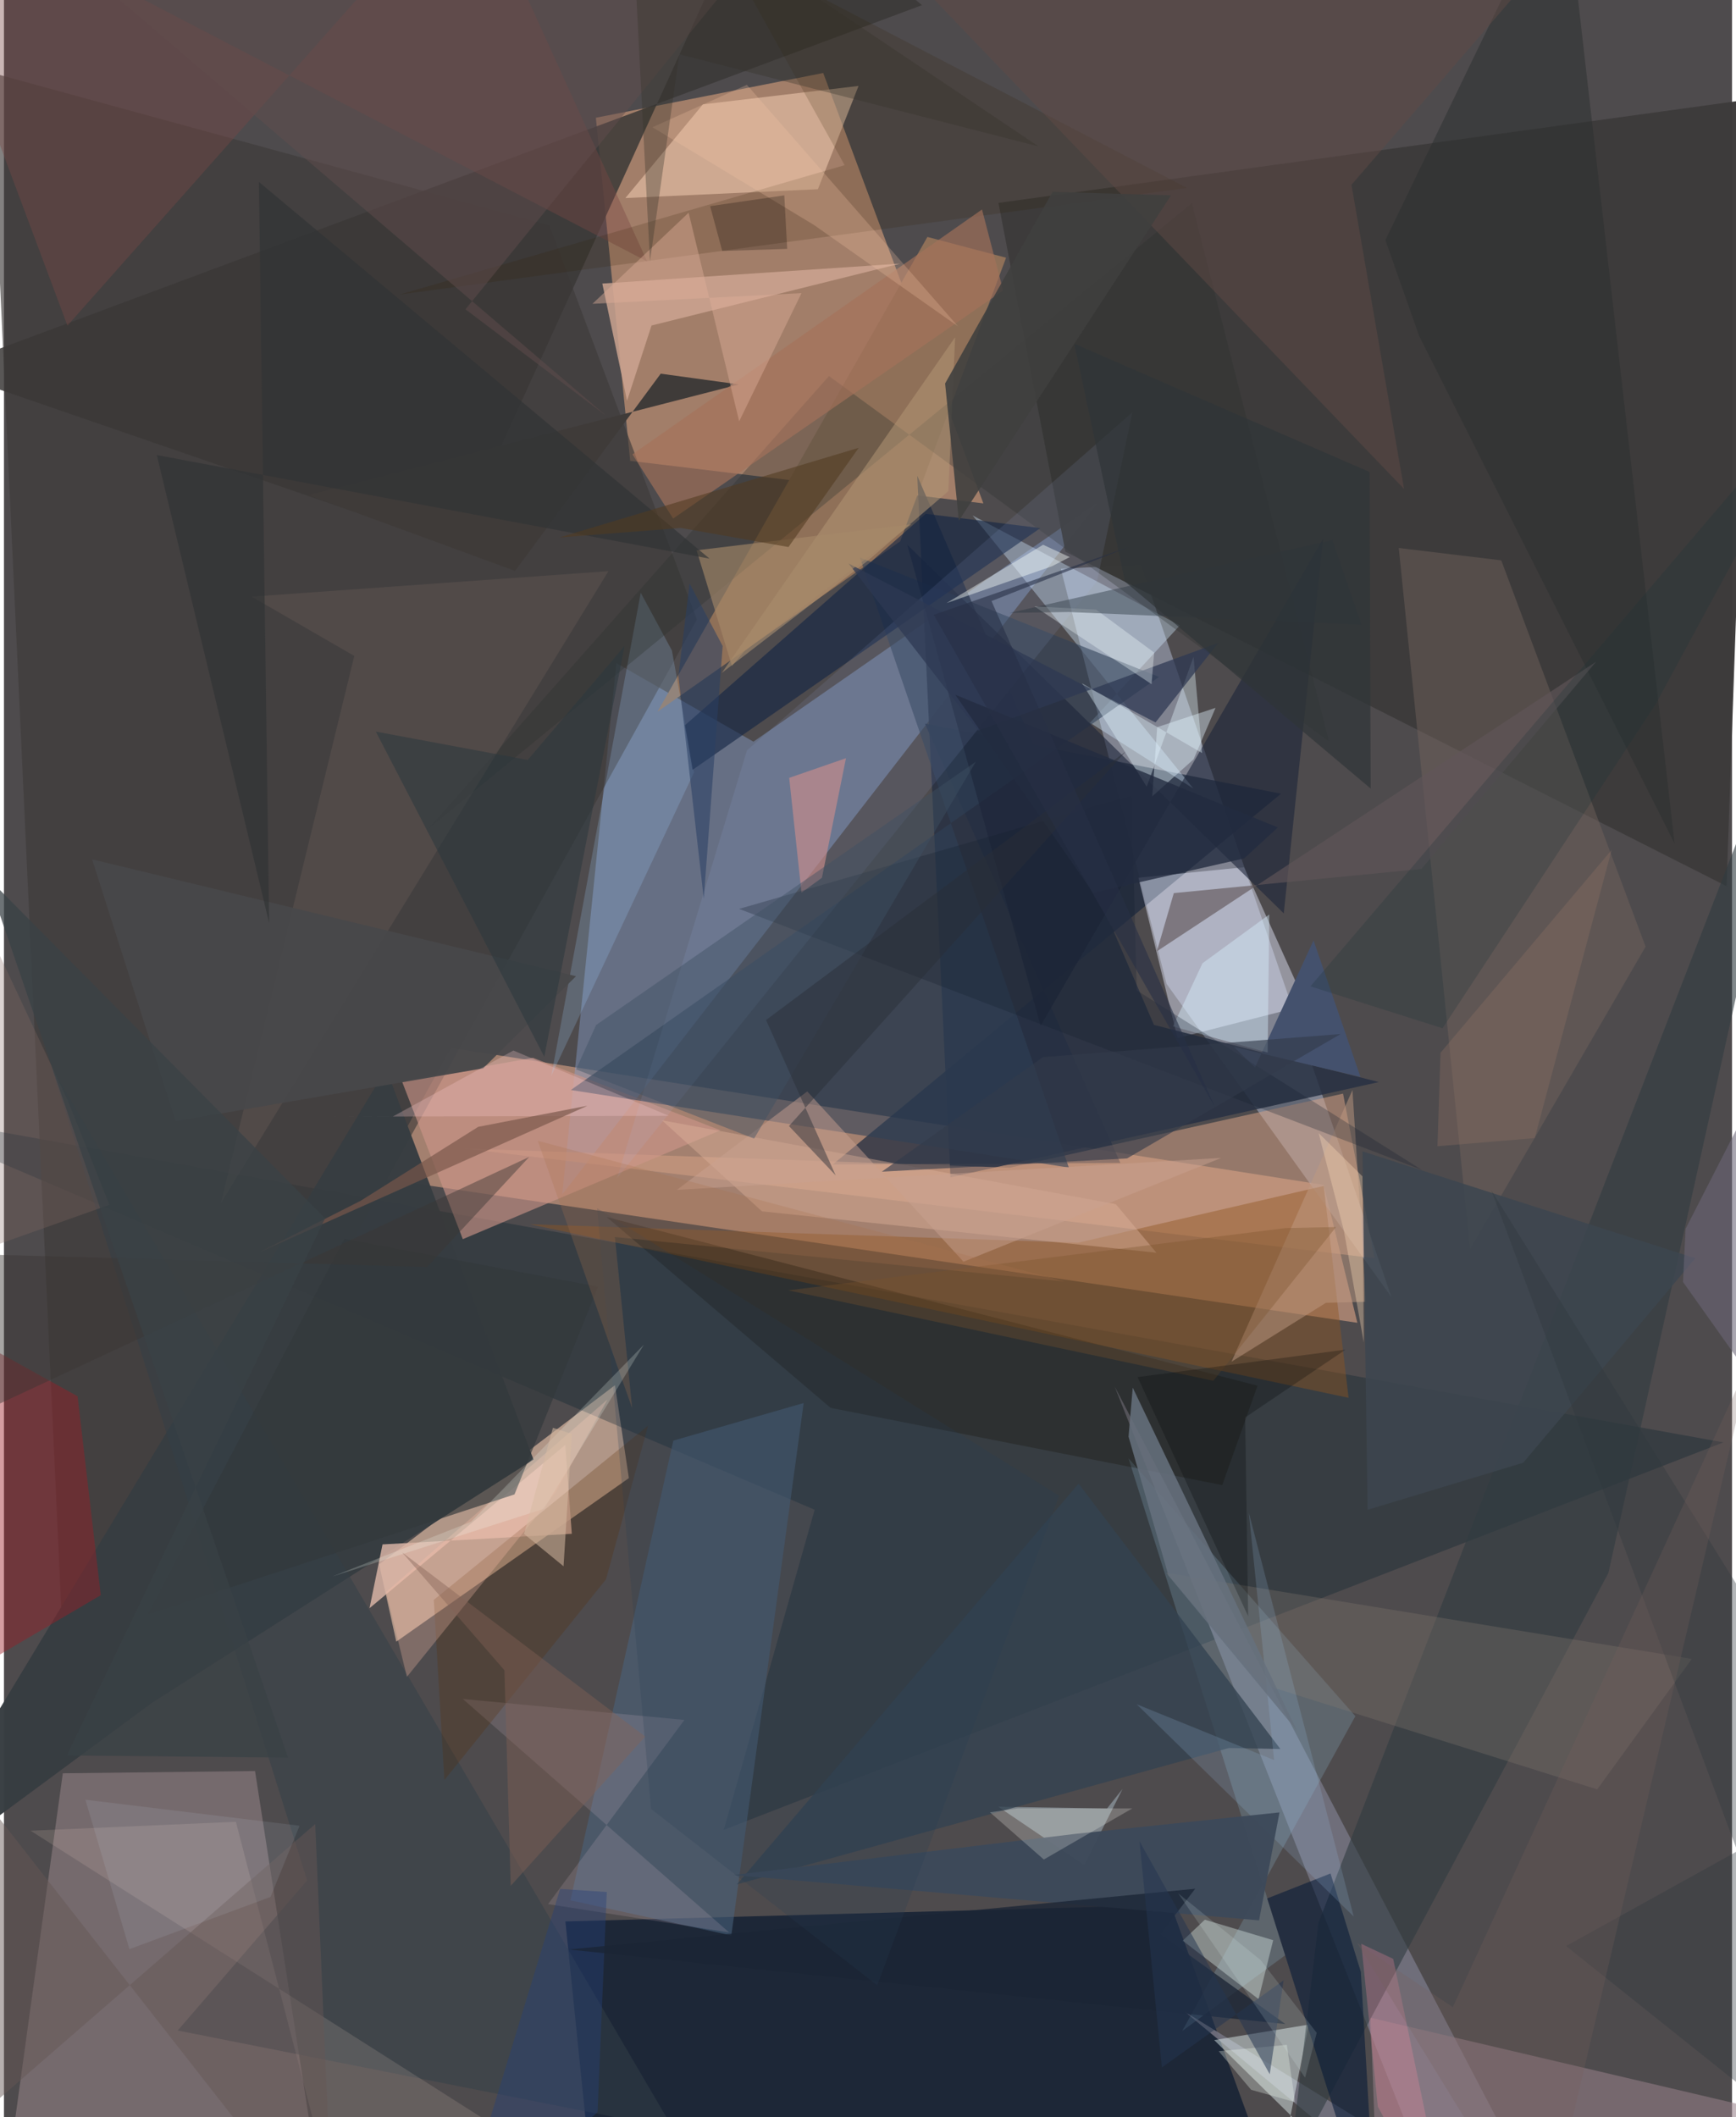 <svg xmlns="http://www.w3.org/2000/svg" width="228" height="278" viewBox="0 0 836 1024"><path fill="#4e4b4d" d="M0 0h836v1024H0z"/><path fill="#fbb693" fill-opacity=".494" d="M654.744 639.792l-473.335-69.96 34.857-63.04 422.189 66.314z"/><path fill="#ecad82" fill-opacity=".529" d="M302.956 222.892l170.863 20.586L396.338 35.3 286.35 56.95z"/><path fill="#a7b1c5" fill-opacity=".557" d="M549.992 273.184l121.25 354.225-108.816-151.564-51.148-200.781z"/><path fill="#05152d" fill-opacity=".671" d="M564.49 921.33l53.323 146.418L287.577 1086l-15.966-156.675z"/><path fill="#edc4ab" fill-opacity=".616" d="M302.316 714.905l-112.524 79.104-8.27-37.404 114.062-86.64z"/><path fill="#88a2d4" fill-opacity=".412" d="M270.078 577.706l259.544-335.057-167.048 116.076-66.296-38.005z"/><path fill="#1c283d" fill-opacity=".706" d="M400.938 563.227l139.138-.753-94.548-212.521 172.257 33.94z"/><path fill="#3d3b3b" fill-opacity=".984" d="M846.697 47.76l-13.345 380.85-319.875-161.786-32.37-168.69z"/><path fill="#a38e92" fill-opacity=".459" d="M121.469 856.58L157.04 1086 .684 1059.272 28.47 857.68z"/><path fill="#001d2a" fill-opacity=".298" d="M-62 536.593l893.842 161.035L348.24 885.006l43.963-154.801z"/><path fill="#3e3a39" fill-opacity=".639" d="M335.245 299.674L31 848.848-6.63 35l270.471 74.003z"/><path fill="#8f7058" fill-opacity=".992" d="M433.561 261.834L484.8 124.65l-38.066-10.05-130.556 229.612z"/><path fill="#737280" fill-opacity=".894" d="M754.169 1086L537.34 670.631l161.428 408.13L571.18 972.94z"/><path fill="#e7ecff" fill-opacity=".455" d="M630.034 486.15l-30.053-66.703-51.149 5.082 18.897 77.54z"/><path fill="#273143" fill-opacity=".851" d="M441.83 230.092l114.502 265.627 108.768 27.64-207.222 46.088z"/><path fill="#d4a185" fill-opacity=".529" d="M486.628 564.771l-264.082-9.291 440.484 53.093-15.216-79.628z"/><path fill="#f2ccb1" fill-opacity=".553" d="M338.148 50.468l-37.525 45.324 93.135-4.275 19.673-49.963z"/><path fill="#373d41" fill-opacity=".973" d="M256.177 705.931L71.446 823.724-58.3 919.59l243.211-402.58z"/><path fill="#efffff" fill-opacity=".435" d="M681.908 1081.576l-96.43-94.86 45.675-7.467L609.987 1086z"/><path fill="#8f561f" fill-opacity=".427" d="M519.598 601.06l-265.211-8.933 396.096 83.944-12.024-102.472z"/><path fill="#cee6fb" fill-opacity=".392" d="M568.861 302.487l-100.248-53.182 106.79 132.08-49.989-31.81z"/><path fill="#303b41" fill-opacity=".608" d="M621.504 1050.666l154.665-289.847L876.26 309.17 635.927 930.002z"/><path fill="#4a627c" fill-opacity=".573" d="M323.82 696.763L274.036 919.13l77.84 16.995 35.005-257.538z"/><path fill="#87aec7" fill-opacity=".259" d="M653.78 830.048L544.02 705.346l75.831 240.332-49.865 36.667z"/><path fill="#cd9689" fill-opacity=".624" d="M346.624 546.679l-124.637 52.66-29.458-76.396 63.383-11.323z"/><path fill="#3b3837" fill-opacity=".843" d="M367.055-62l77.063 64.5-473.833 176.406 248.093 85.495z"/><path fill="#74635c" fill-opacity=".455" d="M674.768 265.05l49.583 5.972 69.831 186.852-84.931 146.35z"/><path fill="#304056" fill-opacity=".58" d="M515.168 564.723L414.059 269.645l144.72 57.757L274.23 527.196z"/><path fill="#967f88" fill-opacity=".561" d="M661.143 975.92l2.087 56.004L898 1075.636v-44.128z"/><path fill="#1d2639" fill-opacity=".6" d="M619.137 441.768l-182.15-178.322 64.51 232.674L638.14 260.654z"/><path fill="#a4b3bc" fill-opacity=".545" d="M541.165 865.233l-18.55 36.793-41.62-28.18 52.658.845z"/><path fill="#a1cefd" fill-opacity=".216" d="M264.783 520.363l43.268-233.681 15.072 27.916 10.686 59.043z"/><path fill="#122444" fill-opacity=".612" d="M501.372 255.425L333.129 372.338l-3.664-21.568 116.441-102.269z"/><path fill="#2c322d" fill-opacity=".314" d="M205.797 400.374L574.68 98.312l66.335 260.268-241.898-176.703z"/><path fill="#ddb7a9" fill-opacity=".812" d="M176.85 777.827l94.7-78.967 3.156 42.984-91.565 5.128z"/><path fill="#9c1d26" fill-opacity=".431" d="M35.612 675.327l11.231 96.203L-62 835.497v-214.26z"/><path fill="#100c00" fill-opacity=".263" d="M606.427 670.224l-314.81-81.565 108.287 92.274 189.468 37.346z"/><path fill="#7b4845" fill-opacity=".396" d="M-51.325-62l82.033 219.488L225.438-62l85.743 188.482z"/><path fill="#333f47" fill-opacity=".498" d="M323.736 1029.58l-239.68-47.486 62.632-72.6L23.046 516.35z"/><path fill="#d6e6e3" fill-opacity=".412" d="M606.923 966.898l7.101-28.493-33.074-9.91-10.699 10.133z"/><path fill="#e6f8ff" fill-opacity=".376" d="M552.831 380.507l22.654-62.79 4.157 46.529-58.096-33.752z"/><path fill="#cea592" fill-opacity=".831" d="M289.47 137.147l144.04-9.634-120.223 29.92-11.854 36.406z"/><path fill="#857a71" fill-opacity=".306" d="M562.19 760.686l46.38 53.842 162.199 50.921 45.798-63.104z"/><path fill="#efcad7" fill-opacity=".149" d="M221.991 821.732l107.205 10.138-65.977 89.08 87.61 13.708z"/><path fill="#b2c6ff" fill-opacity=".094" d="M359.435 362.92l-62.861 206.985 232.273-288.906 17.024-81.543z"/><path fill="#061a37" fill-opacity=".573" d="M664.115 1086l-7.693-132.279-14.668-47.594-30.629 12.072z"/><path fill="#deb29b" fill-opacity=".42" d="M557.534 605.899l-190.823-20.01-48.412-44.054 219.587 40.574z"/><path fill="#6e5f5a" fill-opacity=".329" d="M119.805 288.573l172.635-12.328-187.576 305.863 64.616-264.846z"/><path fill="#334251" fill-opacity=".773" d="M592.59 845.448l-238.001 65.961 165.285-193.833 97.637 128.362z"/><path fill="#b29675" fill-opacity=".541" d="M347.236 325.498L460.148 163.12l-3.28 74.436-38.634 33.371z"/><path fill="#44516d" d="M605.203 516.309l-10.106-9.938 61.14 14.51-22.694-66.033z"/><path fill="#3f3b39" d="M317.718 180.74l-70.457 95.385-99.994-36.643 208.307-53.55z"/><path fill="#fcdfd2" fill-opacity=".137" d="M12.87 885.45l99.335-4.311 46.714 180.318L328.337 1086z"/><path fill="#cc8d8c" fill-opacity=".631" d="M407.342 366.718l-27.462 9.504 5.946 55.523 9.893-7.21z"/><path fill="#322200" fill-opacity=".173" d="M347.735-26.02l58.967 105.905-215.311 62.583 380.95-51.573z"/><path fill="#2c2f2f" fill-opacity=".494" d="M754.437-62l53.76 469.979-123.586-245.526-16.316-46.32z"/><path fill="#9cc5ea" fill-opacity=".18" d="M547.95 824.27l66.516 27.02-12.225-119.631 50.735 195.302z"/><path fill="#bf9a81" fill-opacity=".498" d="M639.547 630.116l19.38-.476-6.556-102.456-58.53 131.442z"/><path fill="#615658" fill-opacity=".635" d="M557.752 460.106l212.445-140.032-84.482 100.214-119.77 11.678z"/><path fill="#d9f0ff" fill-opacity=".412" d="M612.115 442.311l-.76 66.772-45.836-12.651 14.304-30.552z"/><path fill="#a5725a" fill-opacity=".643" d="M304.045 219.742l169.112-118.426 10.22 39.219-159.654 110.281z"/><path fill="#3d4a5a" fill-opacity=".965" d="M518.348 886.98l98.72-10.388-9.877 52.217-254.238-21.922z"/><path fill="#582c00" fill-opacity=".243" d="M207.943 773.799l5.117 87.169 78.194-97.087 20.364-74.348z"/><path fill="#66717d" fill-opacity=".863" d="M625.546 837.11l-62.196-75.056-19.305-67.209 2.022-23.687z"/><path fill="#14202c" fill-opacity=".275" d="M685.914 565.824L355.637 439.599l189.917-54.85 2.452 94.282z"/><path fill="#3d464f" fill-opacity=".863" d="M657.205 556.869l2.48 173.37 75.27-22.764 83.291-98.89z"/><path fill="#614a46" fill-opacity=".463" d="M677.324 236.487L651.897 89.392 782.553-62l-352.14 41.341z"/><path fill="#fec2ac" fill-opacity=".282" d="M194.94 811.032l71.963-89.194 25.072-44.956-107.072 93.096z"/><path fill="#293f63" fill-opacity=".545" d="M347.692 312.455l-9.135 122.264-12.277-107.857 5.408-44.656z"/><path fill="#48484a" fill-opacity=".961" d="M83.03 542.305l-40.378-126.67 234.1 56.523-44.934 44.564z"/><path fill="#2e3953" fill-opacity=".729" d="M471.323 353.396l116.135-42.453-30.362 38.474-148.504-76.875z"/><path fill="#fcd0d1" fill-opacity=".267" d="M188.164 540.007l-29.127.096 162.65-.418-75.246-31.578z"/><path fill="#32393c" fill-opacity=".678" d="M246.988 722.795l-177.55 58.157 95.225-181.781L287.4 622.316z"/><path fill="#e4f6ff" fill-opacity=".408" d="M586.139 342.362l-28.232 9.34-2.39 33.444 19.998-17.891z"/><path fill="#333a4b" fill-opacity=".62" d="M502.633 511.295l143.958-11.161-103.274 60.156-118.607 6.408z"/><path fill="#dfaf9a" fill-opacity=".431" d="M284.692 146.949l101.134-5.168-30.146 62.007-24.455-100.911z"/><path fill="#78564a" fill-opacity=".675" d="M282.308 534.804l-52.854 10.199-56.877 35.761-49.67 25.206z"/><path fill="#f58ca1" fill-opacity=".275" d="M700.814 1086l-28.736-138.564-15.443-7.273 8.001 78.69z"/><path fill="#a68969" fill-opacity=".624" d="M438.908 253.594l-80.673 61.37-6.069 7.1-17.08-55.9z"/><path fill="#f4feff" fill-opacity=".337" d="M555.176 330.908l1.256-15.285-28.079-20.777-29.82-1.535z"/><path fill="#293540" fill-opacity=".42" d="M515.006 296l-28.582.457 156.243-35.258 14.103 40.971z"/><path fill="#264078" fill-opacity=".408" d="M287.17 1021.524L216.457 1086l52.608-172.413 22.567 1.514z"/><path fill="#403f3e" fill-opacity=".886" d="M564.585 94.484L461.951 251.871l-6.649-66.392 51.978-92.684z"/><path fill="#c9a290" fill-opacity=".478" d="M325.52 575.507l263.37-15.47-124.693 50.215-75.592-82.369z"/><path fill="#232c40" fill-opacity=".788" d="M600.002 415.167l16.254-14.948-156.058-64.225 66.671 95.811z"/><path fill="#1b2534" fill-opacity=".769" d="M619.95 978.987l-346.803-36.085 303.145-29.384-16.864 22.048z"/><path fill="#1e3638" fill-opacity=".255" d="M798.995 340.705l88.29-162.977L632.02 477.069l63.924 20.27z"/><path fill="#624c4c" fill-opacity=".486" d="M395.241-62L.284-47.644l291.272 248.928-68.283-51.686z"/><path fill="#2f373d" fill-opacity=".365" d="M898 862.404L719.54 575.69 898 1054.92 755.73 941.236z"/><path fill="#2c383d" fill-opacity=".557" d="M261.385 511.085L179.9 353.855l73.492 13.71 46.847-55.134z"/><path fill="#f6c6a7" fill-opacity=".247" d="M359.41 41.025l102.109 116.794-69.66-49.009-78.131-47.27z"/><path fill="#3e5062" fill-opacity=".439" d="M362.9 550.709l107.23-182.264-183.671 127.316-9.689 21.457z"/><path fill="#6b6678" fill-opacity=".58" d="M812.287 620.053L898 740.797V429.21l-84.467 165.12z"/><path fill="#313435" fill-opacity=".667" d="M123.338 87.988L341.34 270.2 73.938 220.097 128.29 446.44z"/><path fill="#3a3635" fill-opacity=".447" d="M-27.763 606.22l232.448 6.59 49.403-53.238L-6.528 680.967z"/><path fill="#273d54" fill-opacity=".22" d="M422.465 960.233l88.007-236.779-223.51-139.085 26.08 290.54z"/><path fill="#343027" fill-opacity=".333" d="M312.521 126.325L326.72 26.24l173.73 44.563L302.83-62z"/><path fill="#655655" fill-opacity=".475" d="M159.34 1086l-8.756-203.775L-62 1066.867l.078-263.643z"/><path fill="#292f36" fill-opacity=".463" d="M402.36 568.49l-33.683-75.148 173.93-129.825-162.84 181.104z"/><path fill="#513b20" fill-opacity=".569" d="M268.672 259.967l144.83-43.371-33.973 47.985-52.082-9.223z"/><path fill="#876a65" fill-opacity=".294" d="M-36.528 613.826l87.513-31.104-20.014-50.257-85.903-183.062z"/><path fill="#78522c" fill-opacity=".333" d="M585.054 667.84l59.38-74.375-24.64.54-240.378 30.098z"/><path fill="#927563" fill-opacity=".314" d="M740.559 550.458l37.18-139.357-82.775 98.095-1.474 45.194z"/><path fill="#fffff9" fill-opacity=".224" d="M490.486 874.658l55.408-.015-42.83 24.739-26.087-22.844z"/><path fill="#f8fffa" fill-opacity=".427" d="M515.594 269.451l-8.63 4.443-50.938 17.788 46.688-28.199z"/><path fill="#aa724d" fill-opacity=".251" d="M295.561 598.305l8.347 82.798-45.67-129.339 255.147 68.1z"/><path fill="#f6fef6" fill-opacity=".204" d="M309.586 650.359l-48.383 79.41-102.372 32.736 67.128-26.466z"/><path fill="#ffe0bb" fill-opacity=".337" d="M635.996 548.023l12.184 46.985 9.662 54.31-.654-80.368z"/><path fill="#846357" fill-opacity=".412" d="M310.21 839.925l-65.054 72.202-3.043-104.285-49.515-57.032z"/><path fill="#394145" fill-opacity=".737" d="M155.362 589.276L30.438 849.036l107.007 1.078L-8.248 424.117z"/><path fill="#000707" fill-opacity=".255" d="M548.436 666.058l100.572-13.284-48.539 32.8 1.432 96.12z"/><path fill="#d5e1fb" fill-opacity=".102" d="M39.408 870.469l21.294 72.25 68.26-25.242 14.043-34.43z"/><path fill="#2f3538" fill-opacity=".702" d="M660.651 228.282l-142.88-62.048 24.551 115.079 118.856 100.08z"/><path fill="#273045" fill-opacity=".596" d="M586.07 535.956L449.806 297.361l94.57-32.868-66.628 26.216z"/><path fill="#f6fff5" fill-opacity=".29" d="M620.63 989.018l-32.976 3.076 15.697 18.67 21.273 5.966z"/><path fill="#d6baa2" fill-opacity=".537" d="M265.558 690.574l9.173 2.95-4.017 64.029-19.1-15.653z"/><path fill="#0a0800" fill-opacity=".247" d="M347.495 121.396l-5.872-21.683 35.887-5.218 1.393 25.88z"/><path fill="#243550" fill-opacity=".514" d="M549.336 890.536l63.018 112.701 6.695-45.402-58.882 42.117z"/><path fill="#e9ffff" fill-opacity=".137" d="M629.45 1004.906l-61.427-89.199 40.005 32.386 27.043 35.131z"/><path fill="#76605d" fill-opacity=".255" d="M744.395 1086l101.021-429.952-144.487 314.745-46.267-30.994z"/></svg>
